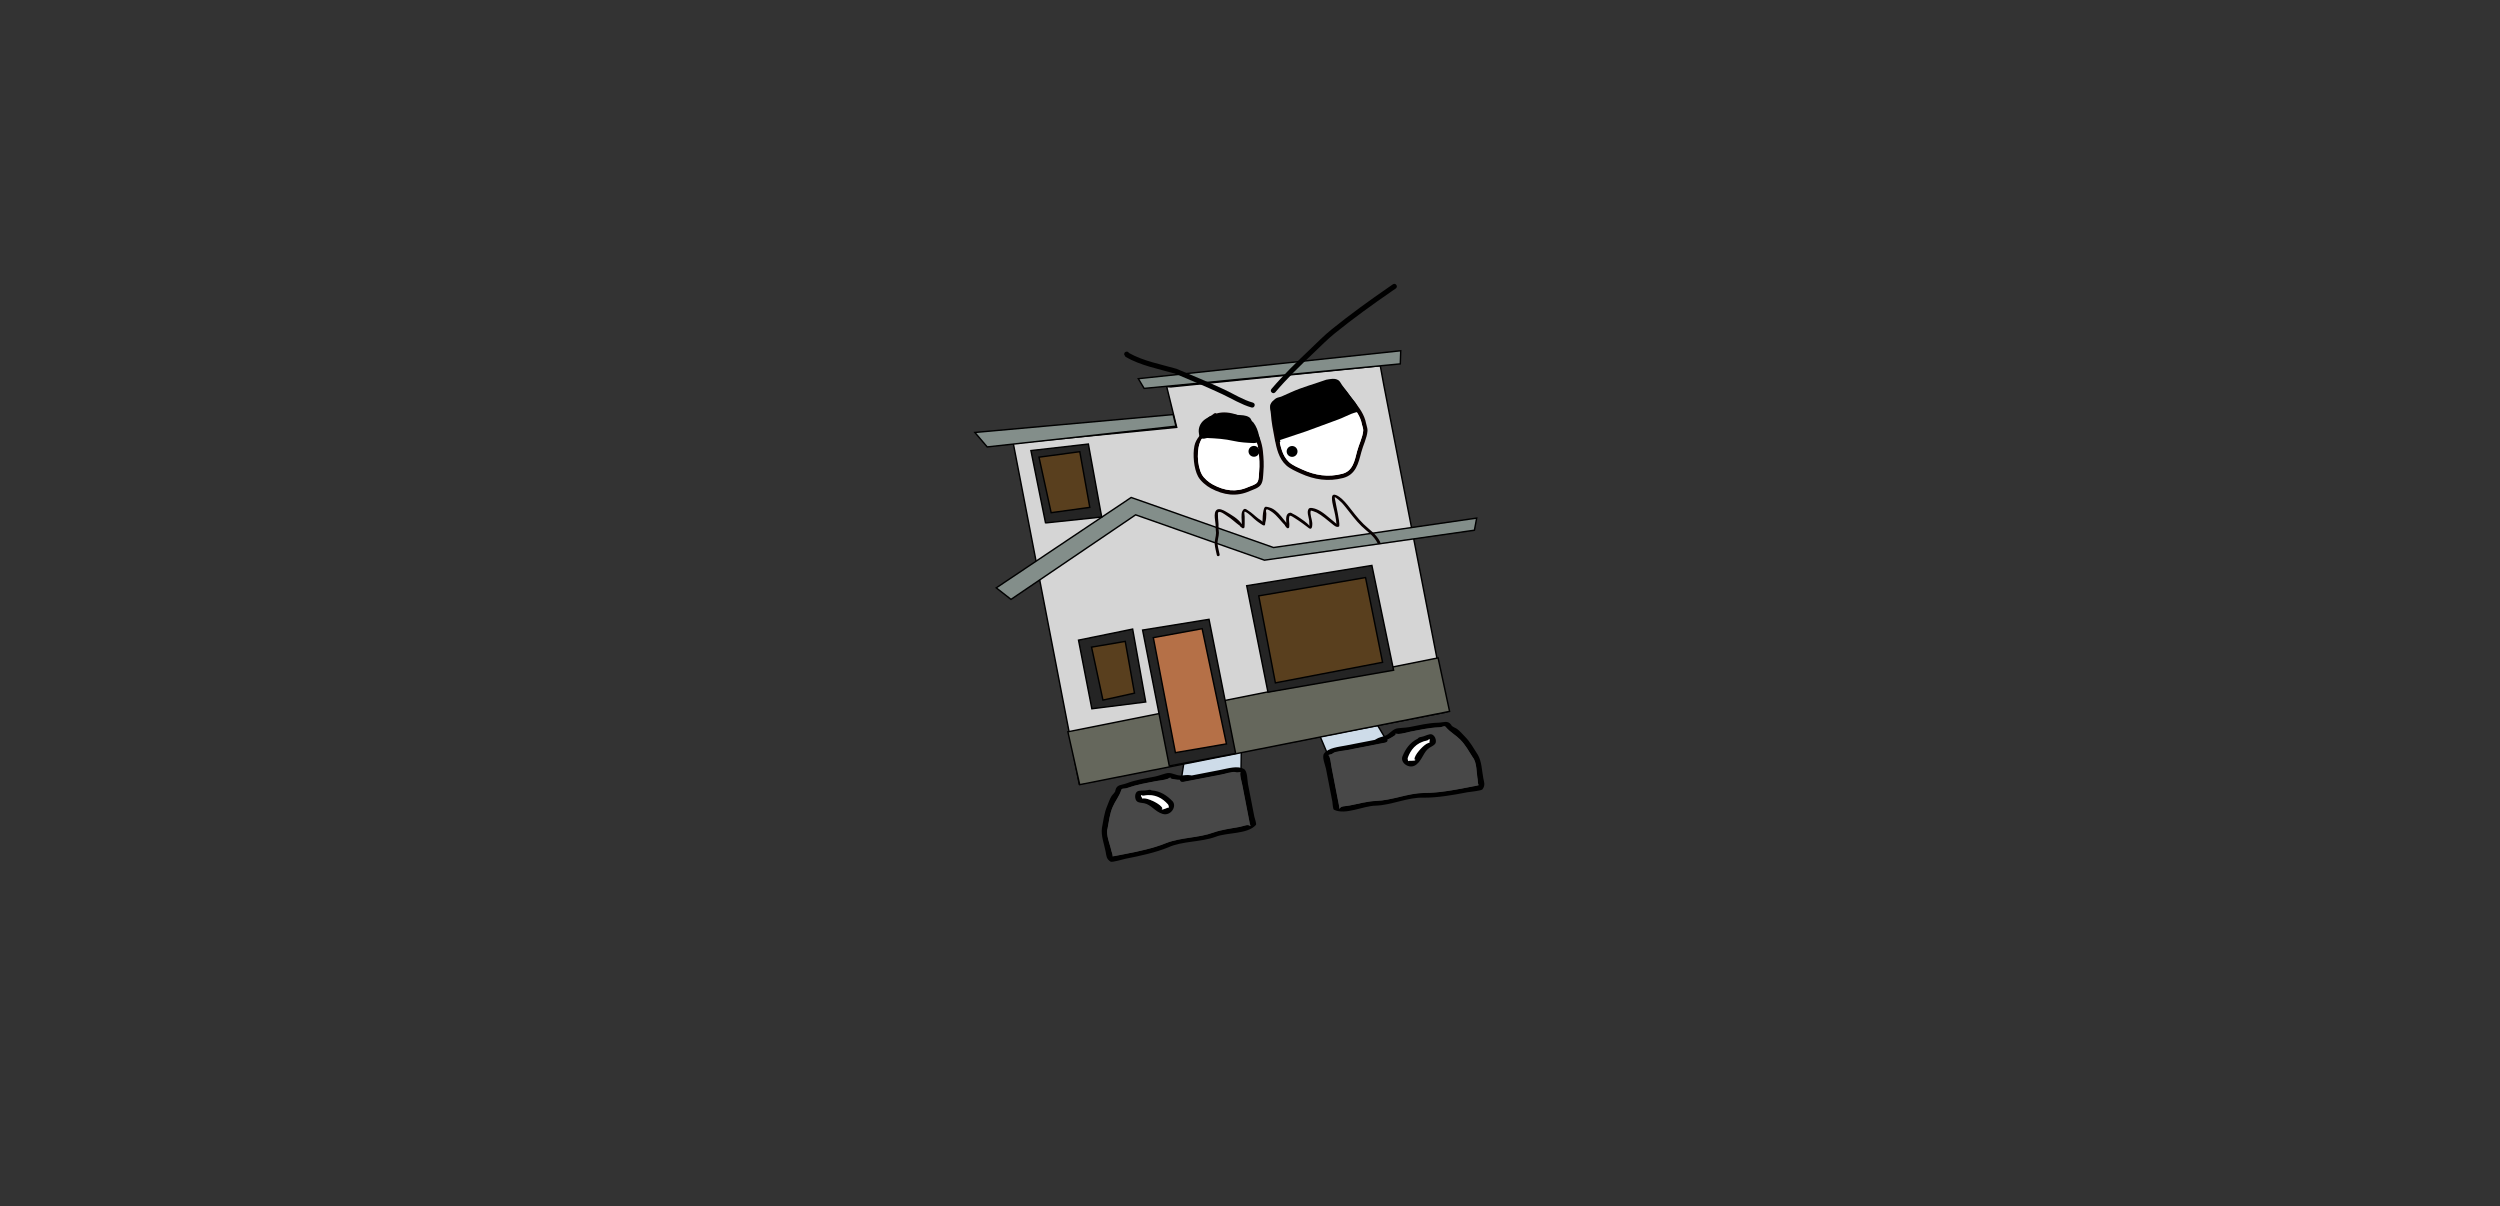 <svg version="1.1" xmlns="http://www.w3.org/2000/svg" xmlns:xlink="http://www.w3.org/1999/xlink" width="1733.093" height="836.336" viewBox="0,0,1733.093,836.336"><rect x="0" y="0" width="1733.093" height="836.336" fill="#333333" stroke="none"/><g transform="translate(546.547,238.168)"><g data-paper-data="{&quot;isPaintingLayer&quot;:true}" stroke-linejoin="miter" stroke-miterlimit="10" stroke-dasharray="" stroke-dashoffset="0" style="mix-blend-mode: normal"><path d="M-546.547,598.168v-836.336h1733.093v836.336z" fill="none" fill-rule="nonzero" stroke="#f00000" stroke-width="0" stroke-linecap="butt"/><g><path d="M272.175,303.488l5.973,-38.533l36.191,-7.371l-0.568,37.815z" data-paper-data="{&quot;index&quot;:null}" fill="#cedce9" fill-rule="nonzero" stroke="#000000" stroke-width="1" stroke-linecap="round"/><path d="M268.36,302.27c-1.351,-0.265 -4.485,-0.478 -3.338,-1.55c-0.663,0.401 -1.553,0.907 -2.043,1.092c-2.322,0.875 -5.513,1.072 -7.99,1.554c-6.797,1.322 -13.439,2.388 -19.818,4.695c-2.883,1.043 -3.98,-0.233 -4.502,1.951c-1.229,3.733 -4.188,7.426 -5.806,11.258c-2.192,5.193 -2.526,9.86 -3.522,14.834c-1.403,4.209 1.757,11.153 2.578,15.374c0.22,1.13 1.211,3.025 0.8,3.968c0.578,-0.069 1.136,-0.138 1.487,-0.206c2.331,-0.453 4.661,-0.906 6.992,-1.359c9.271,-1.803 20.01,-4.062 28.653,-7.637c10.305,-4.025 22.427,-3.483 32.857,-7.326c5.727,-2.024 12.257,-2.752 18.264,-3.914c3.047,-0.589 5.473,-2.036 7.149,-0.549c0.441,0.391 -0.21,-1.081 -0.315,-1.622c-0.263,-1.351 -0.525,-2.703 -0.788,-4.054c-1.471,-7.567 -2.943,-15.134 -4.414,-22.702c-0.348,-1.789 -2.17,-8.077 -1.11,-9.002c-0.226,0.033 -0.483,0.064 -0.625,0.083c-1.25,0.167 -1.93,0.357 -3.003,-0.014c-1.863,-0.644 -7.369,1.19 -9.64,1.631c-8.823,1.716 -17.646,3.431 -26.468,5.147c0,0 -1.998,0.388 -2.313,-1.233c-0.013,-0.067 -0.022,-0.131 -0.027,-0.193c-0.987,0.021 -1.996,-0.019 -3.054,-0.226zM299.592,295.534c5.326,-1.036 11.983,-3.129 16.26,-0.548c2.451,1.479 2.251,7.786 2.743,10.316c1.471,7.567 2.943,15.134 4.414,22.702c0.168,0.864 1.69,5.017 1.104,5.675c-5.919,6.652 -19.822,5.065 -28.006,8.267c-10.199,3.757 -22.96,2.858 -32.678,7.256c-8.908,3.685 -20.041,6.063 -29.603,7.922c-1.372,0.267 -9.433,2.709 -10.487,2.039c-3.023,-1.922 -2.86,-4.047 -3.416,-6.909c-1.007,-5.177 -3.337,-11.127 -2.572,-16.44c1.021,-5.098 1.459,-10.097 3.656,-15.301c0.886,-2.099 1.75,-4.845 3.036,-6.836c0.841,-1.302 2.684,-2.586 2.659,-4.062c0.979,-4.088 4.306,-3.458 7.838,-4.8c6.287,-2.388 13.079,-3.385 19.818,-4.695c2.485,-0.483 7.161,-2.356 8.97,-2.408c3.15,-0.091 5.33,1.678 8.41,1.73c2.26,0.038 4.495,-0.679 7.228,-0.143c0.208,0.041 0.415,0.081 0.623,0.122c6.668,-1.297 13.336,-2.593 20.004,-3.89z" data-paper-data="{&quot;index&quot;:null}" fill="#000000" fill-rule="nonzero" stroke="none" stroke-width="1" stroke-linecap="butt"/><path d="M271.427,302.413c0.005,0.062 0.015,0.127 0.028,0.193c0.315,1.622 2.323,1.234 2.323,1.234c8.823,-1.716 17.699,-3.408 26.522,-5.123c2.27,-0.441 7.783,-2.269 9.646,-1.625c1.073,0.371 1.755,0.184 3.005,0.017c0.141,-0.019 0.399,-0.05 0.625,-0.083c-1.06,0.925 0.771,7.227 1.119,9.016c1.471,7.567 2.947,15.18 4.419,22.747c0.263,1.351 0.523,2.71 0.786,4.061c0.105,0.54 0.755,2.015 0.314,1.624c-1.676,-1.487 -4.104,-0.037 -7.151,0.553c-6.006,1.161 -12.551,1.912 -18.278,3.936c-10.43,3.842 -22.655,3.337 -32.96,7.362c-8.643,3.576 -19.432,5.815 -28.702,7.617c-2.331,0.453 -4.666,0.902 -6.997,1.355c-0.351,0.068 -0.91,0.136 -1.488,0.205c0.412,-0.943 -0.585,-2.843 -0.804,-3.973c-0.821,-4.222 -3.995,-11.191 -2.592,-15.401c0.996,-4.974 1.328,-9.672 3.52,-14.866c1.617,-3.832 4.587,-7.552 5.816,-11.285c0.523,-2.184 1.624,-0.916 4.508,-1.959c6.38,-2.307 13.06,-3.404 19.857,-4.726c2.478,-0.482 5.696,-0.688 8.018,-1.563c0.49,-0.185 1.388,-0.692 2.051,-1.093c-1.147,1.073 1.999,1.284 3.35,1.549c1.059,0.207 2.08,0.248 3.067,0.226z" data-paper-data="{&quot;noHover&quot;:false,&quot;origItem&quot;:[&quot;Path&quot;,{&quot;applyMatrix&quot;:true,&quot;segments&quot;:[[[579.60736,595.76373],[0.95609,-0.20262],[0.00646,0.07548]],[[579.61718,596],[0,-0.08208],[0,2]],[[577.61718,598],[0,0],[-8.83333,0]],[[551.11718,598],[8.83333,0],[-2.27308,0]],[[541.51161,598.28885],[1.67648,-1.19621],[-0.96568,0.68904]],[[538.61718,599],[1.23739,-0.09027],[-0.13966,0.01019]],[[537.99901,599.04541],[0.22447,-0.0134],[1.19653,0.85421]],[[538.61718,610],[0,-2.20646],[0,9.33333]],[[538.61718,638],[0,-9.33333],[0,1.66667]],[[538.61718,643],[0,-1.66667],[0,0.66667]],[[538.61718,645],[-0.35177,0.56631],[1.33831,-2.15456]],[[545.61718,644],[-3.04994,0.00386],[6.01206,-0.00761]],[[563.97058,644.43107],[-5.90478,-1.08158],[10.78253,2.15651]],[[597.04254,645.54479],[-10.6965,-2.40266],[9.00888,2.25222]],[[626.11718,648],[-9.28168,0],[2.33333,0]],[[633.11718,648],[-2.33333,0],[0.35109,0]],[[634.59021,647.90091],[-0.5707,0.05184],[-0.57412,-1.02596]],[[634.61718,643],[0,1.39387],[0,-5.20707]],[[634.21982,624.13246],[2.14282,4.67827],[-1.8936,-5.6808]],[[628.03948,607.31672],[3.08887,5.66543],[-2.2791,-4.1802]],[[620.32688,595.27881],[1.8857,4.15235],[-0.91417,-2.47477]],[[615.61718,594],[2.9771,0.57275],[-6.58756,-1.26734]],[[595.61718,593],[6.8054,0],[-2.48058,0]],[[587.61718,593],[2.40395,0.50364],[-0.50743,-0.10631]],[[585.44122,592.1748],[0.71481,0.32365],[1.30749,1.01011]],[[582.51161,594.78885],[1.25365,-0.62682],[-0.98239,0.4912]]],&quot;closed&quot;:true}],&quot;index&quot;:null}" fill="#484848" fill-rule="nonzero" stroke="none" stroke-width="1" stroke-linecap="butt"/><path d="M244.579,313.803c0.107,0.548 0.924,1.078 0.665,1.579c0.892,-0.097 1.806,-0.109 2.653,0.057c3.263,0.64 10.286,3.917 11.442,6.761c0.094,0.231 -0.754,0.438 -0.567,0.623c0.62,0.616 4.308,-1.381 4.799,-1.268c0.111,0.026 0.175,0.087 0.212,0.17c-0.073,-0.265 -0.143,-0.521 -0.175,-0.684c-0.112,-0.574 -0.204,-1.199 -0.62,-1.651c-3.57,-4.005 -8.802,-7.455 -16.411,-5.976c0,0 -0.898,0.175 -1.585,-0.199c-0.215,-0.053 -0.389,-0.13 -0.517,-0.235c0.034,0.314 0.067,0.635 0.104,0.823zM263.923,322.663c0.201,0.305 0.054,-0.238 -0.104,-0.805c0.039,0.252 -0.033,0.597 0.104,0.805zM266.279,317.246c3.268,3.55 -1.226,10.538 -6.877,8.821c-5.331,-1.62 -7.968,-6.447 -12.728,-7.379c-1.608,-0.315 -3.458,-0.298 -4.767,-1.088c-2.074,-1.252 -2.351,-6.849 1.023,-7.505c2.429,-0.472 3.75,-0.065 6.012,-0.505l0.999,-0.194c0,0 1.147,-0.223 1.84,0.374c6.222,0.417 10.794,3.663 14.498,7.476z" data-paper-data="{&quot;index&quot;:null}" fill="#000000" fill-rule="nonzero" stroke="none" stroke-width="1" stroke-linecap="butt"/><path d="M244.39,312.941c0.127,0.106 0.302,0.183 0.517,0.235c0.687,0.374 1.588,0.195 1.588,0.195c7.609,-1.479 13.018,2.035 16.588,6.04c0.416,0.452 0.502,1.09 0.614,1.664c0.032,0.163 0.099,0.424 0.172,0.688c-0.037,-0.083 -0.101,-0.144 -0.212,-0.17c-0.491,-0.114 -4.209,1.912 -4.829,1.295c-0.186,-0.185 0.539,-0.516 0.445,-0.747c-1.155,-2.845 -8.203,-6.093 -11.467,-6.733c-0.846,-0.166 -1.764,-0.147 -2.657,-0.049c0.259,-0.501 -0.553,-1.043 -0.659,-1.591c-0.037,-0.188 -0.066,-0.514 -0.1,-0.828z" data-paper-data="{&quot;noHover&quot;:false,&quot;origItem&quot;:[&quot;Path&quot;,{&quot;applyMatrix&quot;:true,&quot;segments&quot;:[[[607.563,601.99816],[0.02649,0.38155],[-0.10299,0.15484]],[[607.10872,602.39727],[0.1976,-0.11227],[-0.59254,0.60273]],[[605.61718,603],[0,0],[-7.618,0]],[[590.90604,613.89443],[2.69308,-5.58508],[-0.31682,0.63364]],[[590.61718,616],[0,-0.70843],[0,0.20156]],[[590.57685,616.85325],[0.02106,-0.33136],[0.02013,-0.10671]],[[590.74964,616.60263],[-0.10238,0.05628],[0.45234,-0.24865]],[[595.61718,617],[-0.48256,0.87548],[0.14503,-0.26312]],[[594.95308,616.3906],[-0.04725,0.29671],[0.58086,-3.64773]],[[604.72276,605.71115],[-3.02833,1.51416],[0.78545,-0.39273]],[[607.27135,605.03032],[-0.87898,0.0905],[-0.34365,-0.53523]],[[607.61718,603],[0,0.6759],[0,-0.23192]]],&quot;closed&quot;:true}],&quot;index&quot;:null}" fill="#ffffff" fill-rule="nonzero" stroke="none" stroke-width="1" stroke-linecap="butt"/><path d="M373.437,283.798l-14.697,-34.847l36.316,-6.728l19.977,33.487z" fill="#cedce9" fill-rule="nonzero" stroke="#000000" stroke-width="1" stroke-linecap="round"/><path d="M418.115,273.152c-0.904,0.589 -1.824,1.004 -2.747,1.354c0.018,0.06 0.034,0.123 0.047,0.19c0.315,1.622 -1.682,2.01 -1.682,2.01c-8.823,1.716 -17.646,3.431 -26.468,5.147c-2.27,0.441 -8.063,0.804 -9.549,2.1c-0.856,0.746 -1.557,0.825 -2.779,1.139c-0.138,0.035 -0.388,0.102 -0.61,0.157c1.33,0.46 1.997,6.973 2.344,8.762c1.471,7.567 2.943,15.134 4.414,22.702c0.263,1.351 0.525,2.703 0.788,4.054c0.105,0.54 0.053,2.149 0.315,1.622c0.997,-2.007 3.788,-1.575 6.834,-2.17c6.004,-1.174 12.331,-2.945 18.399,-3.215c11.11,-0.346 22.146,-5.391 33.208,-5.52c9.353,0.076 20.156,-1.853 29.427,-3.656c2.331,-0.453 4.661,-0.906 6.992,-1.359c0.351,-0.068 0.894,-0.214 1.456,-0.366c-0.735,-0.72 -0.526,-2.849 -0.746,-3.979c-0.821,-4.222 -0.494,-11.843 -3.371,-15.22c-2.787,-4.238 -4.846,-8.44 -8.824,-12.433c-2.935,-2.947 -7.063,-5.262 -9.601,-8.262c-1.303,-1.829 -1.842,-0.236 -4.906,-0.122c-6.78,0.252 -13.337,1.752 -20.134,3.073c-2.478,0.482 -5.51,1.495 -7.99,1.554c-0.524,0.012 -1.538,-0.123 -2.303,-0.246c1.465,0.565 -1.361,1.937 -2.514,2.688zM386.633,278.609c6.668,-1.297 13.336,-2.593 20.004,-3.89c0.177,-0.115 0.354,-0.231 0.531,-0.346c2.334,-1.521 4.674,-1.693 6.755,-2.576c2.836,-1.203 4.195,-3.659 7.149,-4.756c1.697,-0.63 6.734,-0.646 9.219,-1.129c6.739,-1.31 13.41,-2.932 20.134,-3.073c3.777,-0.079 6.626,-1.91 9.065,1.513c0.529,1.378 2.719,1.877 3.987,2.769c1.938,1.364 3.768,3.586 5.376,5.2c3.987,4.002 6.267,8.472 9.123,12.816c2.7,4.639 2.769,11.029 3.776,16.206c0.556,2.862 1.504,4.771 -0.579,7.685c-0.726,1.016 -9.116,1.773 -10.487,2.039c-9.562,1.859 -20.775,3.826 -30.415,3.748c-10.658,-0.436 -22.153,5.18 -33.016,5.518c-8.788,0.098 -21.083,6.779 -29.063,2.83c-0.79,-0.391 -0.936,-4.811 -1.104,-5.675c-1.471,-7.567 -2.943,-15.134 -4.414,-22.702c-0.492,-2.53 -3.04,-8.303 -1.322,-10.593c2.998,-3.995 9.954,-4.549 15.28,-5.584z" data-paper-data="{&quot;index&quot;:null}" fill="#000000" fill-rule="nonzero" stroke="none" stroke-width="1" stroke-linecap="butt"/><path d="M415.325,274.434c0.923,-0.35 1.855,-0.77 2.758,-1.359c1.153,-0.752 3.991,-2.127 2.526,-2.692c0.765,0.124 1.788,0.257 2.311,0.245c2.48,-0.059 5.541,-1.073 8.019,-1.555c6.797,-1.322 13.402,-2.807 20.181,-3.059c3.064,-0.114 3.61,-1.702 4.913,0.127c2.538,3 6.685,5.337 9.621,8.283c3.978,3.993 6.047,8.225 8.834,12.463c2.878,3.377 2.546,11.028 3.367,15.25c0.22,1.13 0.008,3.265 0.743,3.985c-0.562,0.153 -1.105,0.299 -1.456,0.368c-2.331,0.453 -4.664,0.912 -6.995,1.365c-9.271,1.803 -20.112,3.769 -29.465,3.693c-11.063,0.129 -22.207,5.179 -33.317,5.525c-6.068,0.27 -12.418,2.026 -18.421,3.2c-3.046,0.595 -5.84,0.16 -6.837,2.167c-0.262,0.527 -0.212,-1.083 -0.317,-1.624c-0.263,-1.351 -0.53,-2.708 -0.793,-4.06c-1.471,-7.567 -2.956,-15.179 -4.427,-22.746c-0.348,-1.789 -1.012,-8.318 -2.341,-8.778c0.222,-0.054 0.472,-0.122 0.61,-0.157c1.222,-0.314 1.924,-0.396 2.78,-1.142c1.486,-1.295 7.282,-1.667 9.552,-2.108c8.823,-1.716 17.686,-3.472 26.509,-5.188c0,0 2.007,-0.393 1.692,-2.015c-0.013,-0.067 -0.028,-0.13 -0.047,-0.19z" data-paper-data="{&quot;noHover&quot;:false,&quot;origItem&quot;:[&quot;Path&quot;,{&quot;applyMatrix&quot;:true,&quot;segments&quot;:[[[579.60736,595.76373],[0.95609,-0.20262],[0.00646,0.07548]],[[579.61718,596],[0,-0.08208],[0,2]],[[577.61718,598],[0,0],[-8.83333,0]],[[551.11718,598],[8.83333,0],[-2.27308,0]],[[541.51161,598.28885],[1.67648,-1.19621],[-0.96568,0.68904]],[[538.61718,599],[1.23739,-0.09027],[-0.13966,0.01019]],[[537.99901,599.04541],[0.22447,-0.0134],[1.19653,0.85421]],[[538.61718,610],[0,-2.20646],[0,9.33333]],[[538.61718,638],[0,-9.33333],[0,1.66667]],[[538.61718,643],[0,-1.66667],[0,0.66667]],[[538.61718,645],[-0.35177,0.56631],[1.33831,-2.15456]],[[545.61718,644],[-3.04994,0.00386],[6.01206,-0.00761]],[[563.97058,644.43107],[-5.90478,-1.08158],[10.78253,2.15651]],[[597.04254,645.54479],[-10.6965,-2.40266],[9.00888,2.25222]],[[626.11718,648],[-9.28168,0],[2.33333,0]],[[633.11718,648],[-2.33333,0],[0.35109,0]],[[634.59021,647.90091],[-0.5707,0.05184],[-0.57412,-1.02596]],[[634.61718,643],[0,1.39387],[0,-5.20707]],[[634.21982,624.13246],[2.14282,4.67827],[-1.8936,-5.6808]],[[628.03948,607.31672],[3.08887,5.66543],[-2.2791,-4.1802]],[[620.32688,595.27881],[1.8857,4.15235],[-0.91417,-2.47477]],[[615.61718,594],[2.9771,0.57275],[-6.58756,-1.26734]],[[595.61718,593],[6.8054,0],[-2.48058,0]],[[587.61718,593],[2.40395,0.50364],[-0.50743,-0.10631]],[[585.44122,592.1748],[0.71481,0.32365],[1.30749,1.01011]],[[582.51161,594.78885],[1.25365,-0.62682],[-0.98239,0.4912]]],&quot;closed&quot;:true}],&quot;index&quot;:null}" fill="#484848" fill-rule="nonzero" stroke="none" stroke-width="1" stroke-linecap="butt"/><path d="M444.485,274.933c-0.037,-0.188 -0.125,-0.498 -0.212,-0.802c-0.078,0.146 -0.211,0.282 -0.391,0.412c-0.497,0.604 -1.395,0.778 -1.395,0.778c-7.609,1.479 -11.167,6.639 -12.976,11.69c-0.217,0.575 -0.068,1.189 0.043,1.763c0.032,0.163 0.063,0.427 0.094,0.7c0.003,-0.09 0.04,-0.171 0.133,-0.237c0.413,-0.289 4.58,0.18 4.924,-0.623c0.103,-0.241 -0.76,-0.115 -0.759,-0.365c0.005,-3.07 5.288,-8.74 8.074,-10.556c0.723,-0.471 1.575,-0.803 2.438,-1.047c-0.428,-0.367 0.132,-1.165 0.025,-1.713zM429.664,289.611c0.067,0.585 0.134,1.144 0.206,0.786c0.049,-0.245 -0.147,-0.537 -0.206,-0.786zM425.655,286.256c2.006,-4.924 5.028,-9.646 10.64,-12.364c0.419,-0.813 1.565,-1.036 1.565,-1.036l0.999,-0.194c2.262,-0.44 3.334,-1.312 5.763,-1.784c3.374,-0.656 5.215,4.637 3.76,6.575c-0.918,1.223 -2.639,1.9 -4.012,2.795c-4.063,2.648 -4.699,8.111 -9.035,11.611c-4.595,3.709 -11.381,-1.086 -9.681,-5.602z" data-paper-data="{&quot;index&quot;:null}" fill="#000000" fill-rule="nonzero" stroke="none" stroke-width="1" stroke-linecap="butt"/><path d="M444.336,274.063c0.087,0.304 0.181,0.617 0.218,0.805c0.107,0.548 -0.443,1.354 -0.015,1.722c-0.864,0.244 -1.722,0.57 -2.445,1.041c-2.786,1.816 -8.103,7.469 -8.109,10.539c-0,0.25 0.796,0.284 0.692,0.526c-0.344,0.804 -4.55,0.319 -4.963,0.608c-0.093,0.066 -0.129,0.147 -0.133,0.237c-0.031,-0.273 -0.067,-0.539 -0.099,-0.703c-0.112,-0.574 -0.271,-1.198 -0.054,-1.773c1.809,-5.051 5.507,-10.337 13.116,-11.816c0,0 0.903,-0.172 1.399,-0.776c0.18,-0.129 0.312,-0.266 0.391,-0.412z" data-paper-data="{&quot;noHover&quot;:false,&quot;origItem&quot;:[&quot;Path&quot;,{&quot;applyMatrix&quot;:true,&quot;segments&quot;:[[[607.563,601.99816],[0.02649,0.38155],[-0.10299,0.15484]],[[607.10872,602.39727],[0.1976,-0.11227],[-0.59254,0.60273]],[[605.61718,603],[0,0],[-7.618,0]],[[590.90604,613.89443],[2.69308,-5.58508],[-0.31682,0.63364]],[[590.61718,616],[0,-0.70843],[0,0.20156]],[[590.57685,616.85325],[0.02106,-0.33136],[0.02013,-0.10671]],[[590.74964,616.60263],[-0.10238,0.05628],[0.45234,-0.24865]],[[595.61718,617],[-0.48256,0.87548],[0.14503,-0.26312]],[[594.95308,616.3906],[-0.04725,0.29671],[0.58086,-3.64773]],[[604.72276,605.71115],[-3.02833,1.51416],[0.78545,-0.39273]],[[607.27135,605.03032],[-0.87898,0.0905],[-0.34365,-0.53523]],[[607.61718,603],[0,0.6759],[0,-0.23192]]],&quot;closed&quot;:true}],&quot;index&quot;:null}" fill="#ffffff" fill-rule="nonzero" stroke="none" stroke-width="1" stroke-linecap="butt"/><path d="M269.362,267.018c8.652,-1.714 17.315,-3.367 25.989,-4.961c-4.292,1.049 -8.633,1.985 -13.023,2.809c-4.36,0.848 -8.682,1.564 -12.966,2.152z" fill="#884f38" fill-rule="evenodd" stroke="none" stroke-width="1" stroke-linecap="butt"/><path d="M201.595,305.427l-45.702,-236.252l113.297,-11.101l-6.95,-28.231l2.865,0.197l145.201,-14.667l2.503,13.601l39.697,204.159l-0.028,5.187l3.89,17.097l-241.473,46.952z" fill="#d5d5d5" fill-rule="nonzero" stroke="#000000" stroke-width="1" stroke-linecap="round"/><path d="M193.736,269.129l256.658,-51.224l7.963,37.078l-256.411,50.799z" fill="#65675c" fill-rule="nonzero" stroke="#000000" stroke-width="1" stroke-linecap="round"/><path d="M264.053,292.811l-18.504,-94.193l46.035,-7.444l18.456,92.978z" fill="#242424" fill-rule="nonzero" stroke="#000000" stroke-width="1" stroke-linecap="round"/><path d="M268.292,283.602l-15.316,-79.739l33.84,-6.203l16.848,79.865z" fill="#b57047" fill-rule="nonzero" stroke="#000000" stroke-width="1" stroke-linecap="round"/><path d="M210.371,253.176l-9.249,-47.568l37.512,-7.671l9.07,50.524z" fill="#242424" fill-rule="nonzero" stroke="#000000" stroke-width="1" stroke-linecap="round"/><path d="M218.057,247.16l-7.893,-36.715l23.345,-3.974l6.41,35.873z" fill="#593f1e" fill-rule="nonzero" stroke="#000000" stroke-width="1" stroke-linecap="round"/><path d="M317.718,167.863l86.77,-14.045l15.064,72.628l-87.103,15.241z" fill="#242424" fill-rule="nonzero" stroke="#000000" stroke-width="1" stroke-linecap="round"/><path d="M326.06,174.908l74.03,-12.699l11.801,58.754l-74.293,14.257z" fill="#593f1e" fill-rule="nonzero" stroke="#000000" stroke-width="1" stroke-linecap="round"/><path d="M240.708,118.726l-86.392,58.628l-10.223,-7.999l93.523,-62.652l98.697,34.698l140.834,-20.412l-1.568,8.407l-145.569,20.768z" fill="#838e8a" fill-rule="nonzero" stroke="#000000" stroke-width="1" stroke-linecap="round"/><path d="M168.127,74.192l39.817,-4.539l8.563,46.948l0.706,3.631l-38.218,4.04l-0.762,-0.04z" fill="#242424" fill-rule="nonzero" stroke="#000000" stroke-width="1" stroke-linecap="round"/><path d="M173.725,78.757l28.278,-3.803l6.939,38.596l-26.79,3.702z" fill="#593f1e" fill-rule="nonzero" stroke="#000000" stroke-width="1" stroke-linecap="round"/><path d="M268.66,57.283l-130.844,14.372l-8.543,-10.021l137.445,-12.405z" fill="#838e8a" fill-rule="nonzero" stroke="#000000" stroke-width="1" stroke-linecap="round"/><path d="M242.565,24.342l181.926,-19.358l-0.303,9.103l-177.579,17.005z" fill="#838e8a" fill-rule="nonzero" stroke="#000000" stroke-width="1" stroke-linecap="round"/><path d="M296.796,48.478c8.871,-2.684 20.777,2.225 25.953,9.347c3.351,4.61 5.579,11.027 6.184,16.638c0.528,5.057 0.796,9.577 0.357,14.649c-0.241,2.789 -0.127,6.33 -1.789,8.761c-1.61,2.355 -5.095,3.229 -7.544,4.327c-9.338,4.189 -18.161,2.905 -27.063,-1.828c-3.182,-1.726 -7.147,-4.97 -8.921,-8.286c-2.943,-5.497 -3.749,-15.127 -2.502,-21.173c1.108,-5.372 4.934,-7.86 7.438,-12.27c1.363,-2.401 0.374,-5.467 2.312,-7.528c0.562,-0.597 1.406,-0.843 2.109,-1.265l1.692,-1.306c0,0 0.925,-0.712 1.773,-0.067zM292.795,55.314c-0.335,1.447 -0.335,3.128 -1.257,4.799c-1.323,2.398 -3.764,3.951 -5.141,6.255c-3.65,6.107 -3.098,17.99 0.2,24.242c1.473,2.792 5.012,5.692 7.715,7.106c8.067,4.323 15.946,5.553 24.411,1.738c1.722,-0.776 5.182,-1.591 6.306,-3.3c1.269,-1.93 1.073,-5.129 1.261,-7.301c0.422,-4.888 0.157,-9.199 -0.352,-14.077c-0.51,-5.068 -2.583,-10.965 -5.59,-15.134c-4.749,-6.584 -16.078,-10.921 -23.878,-7.867c-1.268,0.497 -1.802,2.043 -2.73,3.039c0,0 -0.389,0.418 -0.945,0.499z" data-paper-data="{&quot;index&quot;:null}" fill="#080000" fill-rule="nonzero" stroke="none" stroke-width="0.5" stroke-linecap="butt"/><path d="M293.717,54.77c0.928,-0.997 1.469,-2.546 2.737,-3.042c7.8,-3.054 19.179,1.293 23.928,7.877c3.007,4.169 5.096,10.098 5.606,15.166c0.509,4.878 0.767,9.218 0.345,14.106c-0.188,2.172 0.001,5.381 -1.268,7.311c-1.124,1.71 -4.595,2.532 -6.316,3.308c-8.464,3.814 -16.392,2.587 -24.459,-1.736c-2.704,-1.415 -6.26,-4.329 -7.733,-7.121c-3.298,-6.252 -3.854,-18.19 -0.205,-24.297c1.377,-2.305 3.83,-3.872 5.153,-6.27c0.922,-1.671 0.929,-3.357 1.264,-4.803c0.556,-0.082 0.947,-0.5 0.947,-0.5z" data-paper-data="{&quot;noHover&quot;:false,&quot;origItem&quot;:[&quot;Path&quot;,{&quot;applyMatrix&quot;:true,&quot;segments&quot;:[[[242.36308,94.44509],[0.55935,0.02605],[-0.60288,1.35103]],[[240.22113,98.89885],[1.21949,-1.45844],[-1.75016,2.09309]],[[234.00416,104.03862],[1.78511,-1.99193],[-4.73058,5.27863]],[[229.59018,127.78406],[-2.0367,-6.74107],[0.90961,3.01063]],[[235.78421,136.201],[-2.37514,-1.89768],[7.06666,5.76203]],[[259.32625,142.54284],[-9.00308,2.12064],[1.83146,-0.43139]],[[266.12128,140.51457],[-1.42462,1.45816],[1.60848,-1.64635]],[[268.74272,133.61401],[-0.59653,2.0889],[1.34214,-4.69981]],[[271.07546,119.78016],[-0.42946,4.86722],[0.46491,-5.05363]],[[268.48641,103.9171],[2.14806,4.64868],[-3.3927,-7.34221]],[[246.63053,91.68342],[8.20857,-1.50389],[-1.33466,0.24452]],[[243.38226,94.13672],[1.09735,-0.79807],[0,0]]],&quot;closed&quot;:true}],&quot;index&quot;:null}" fill="#ffffff" fill-rule="nonzero" stroke="none" stroke-width="0.5" stroke-linecap="butt"/><path d="M349.413,35.114c6.019,-3.411 12.546,-5.203 19.444,-6.541c3.947,-0.766 9.033,-2.031 12.838,-0.127c4.4,2.202 7.079,7.224 9.991,10.932c4.064,5.174 7.581,9.61 8.857,16.226c0.319,1.655 1.053,3.293 0.914,4.972c-0.416,5.025 -3.058,9.914 -4.311,14.756c-2.04,7.884 -3.823,15.489 -12.556,17.858c-10.322,2.674 -20.004,1.214 -29.571,-3.158c-3.156,-1.442 -7.354,-3.27 -9.929,-5.631c-5.223,-4.791 -6.71,-11.857 -7.995,-18.464c-1.124,-5.781 -2.246,-11.49 -2.645,-17.376c-0.183,-2.689 -1.316,-5.739 0.71,-8.017c1.66,-1.867 4.016,-1.588 6.179,-2.184c1.942,-0.536 3.877,-1.322 5.743,-2.08l1.395,-0.907c0,0 0.422,-0.272 0.936,-0.258zM346.257,39.849c-1.362,0.535 -2.746,1.035 -4.137,1.417c-1.401,0.385 -3.614,0.179 -4.732,1.301c-1.079,1.082 -0.028,4.414 0.065,5.789c0.39,5.76 1.497,11.347 2.597,17.005c1.152,5.925 2.359,12.463 7.039,16.788c2.341,2.163 6.291,3.826 9.179,5.143c8.934,4.074 17.913,5.504 27.563,2.983c7.502,-1.848 8.687,-9.093 10.399,-15.699c1.199,-4.623 3.737,-9.313 4.216,-14.09c0.146,-1.46 -0.589,-2.876 -0.862,-4.318c-1.16,-6.121 -4.51,-10.147 -8.267,-14.931c-2.649,-3.373 -5.069,-8.014 -9.001,-10.114c-2.969,-1.586 -7.81,-0.194 -10.886,0.406c-7.779,1.516 -15.082,3.567 -21.648,8.167c0,0 -0.775,0.542 -1.525,0.153z" data-paper-data="{&quot;index&quot;:null}" fill="#080000" fill-rule="nonzero" stroke="none" stroke-width="0.5" stroke-linecap="butt"/><path d="M347.748,39.66c6.566,-4.6 13.904,-6.665 21.683,-8.181c3.076,-0.6 7.933,-1.988 10.902,-0.403c3.933,2.1 6.37,6.752 9.019,10.125c3.757,4.784 7.121,8.836 8.281,14.957c0.273,1.442 1.01,2.865 0.863,4.325c-0.479,4.777 -3.022,9.492 -4.221,14.115c-1.713,6.605 -2.919,13.873 -10.421,15.721c-9.65,2.521 -18.675,1.091 -27.609,-2.983c-2.888,-1.317 -6.852,-2.991 -9.193,-5.154c-4.681,-4.325 -5.9,-10.891 -7.052,-16.816c-1.1,-5.658 -2.203,-11.27 -2.593,-17.03c-0.093,-1.376 -1.141,-4.713 -0.062,-5.796c1.119,-1.122 3.335,-0.919 4.735,-1.305c1.391,-0.383 2.779,-0.886 4.141,-1.422c0.751,0.389 1.527,-0.154 1.527,-0.154z" data-paper-data="{&quot;noHover&quot;:false,&quot;origItem&quot;:[&quot;Path&quot;,{&quot;applyMatrix&quot;:true,&quot;segments&quot;:[[[297.58827,89.48717],[0.66043,0.52295],[-1.43347,0.2647]],[[293.273,90.08651],[1.43289,-0.10983],[-1.44305,0.11061]],[[288.39778,90.45861],[1.30718,-0.88414],[-1.26148,0.85323]],[[287.36052,96.13283],[0.17056,-1.36327],[-0.71408,5.70749]],[[286.66667,113.25695],[0,-5.74266],[0,6.01312]],[[290.35873,131.01313],[-3.75518,-5.11979],[1.8782,2.56072]],[[298.35761,137.78829],[-2.5737,-1.83699],[7.96215,5.68303]],[[324.74561,145.947],[-9.91619,0.63019],[7.68777,-0.38104]],[[337.9009,132.57163],[-2.93108,6.1342],[2.05132,-4.29303]],[[344.70331,119.59411],[-1.37698,4.58048],[0.42097,-1.40035]],[[344.68132,115.2074],[-0.0069,1.46224],[0.02929,-6.20628]],[[339.43573,99.03331],[2.76479,5.39271],[-1.9493,-3.80268]],[[332.55614,87.4303],[3.44661,2.8014],[-2.60252,-2.11533]],[[321.83333,85.75695],[3.12183,-0.00146],[-7.89622,0.00369]],[[299.10921,89.62767],[7.2962,-3.24989],[0,0]]],&quot;closed&quot;:true}],&quot;index&quot;:null}" fill="#ffffff" fill-rule="nonzero" stroke="none" stroke-width="0.5" stroke-linecap="butt"/><path d="M345.486,75.506c-0.397,-2.041 0.936,-4.016 2.976,-4.413c2.041,-0.397 4.016,0.936 4.413,2.976c0.397,2.041 -0.936,4.016 -2.976,4.413c-2.041,0.397 -4.016,-0.936 -4.413,-2.976z" data-paper-data="{&quot;index&quot;:null}" fill="#000000" fill-rule="nonzero" stroke="none" stroke-width="0.5" stroke-linecap="butt"/><path d="M319.04,75.427c-0.397,-2.041 0.936,-4.016 2.976,-4.413c2.041,-0.397 4.016,0.936 4.413,2.976c0.397,2.041 -0.936,4.016 -2.976,4.413c-2.041,0.397 -4.016,-0.936 -4.413,-2.976z" data-paper-data="{&quot;index&quot;:null}" fill="#000000" fill-rule="nonzero" stroke="none" stroke-width="0.5" stroke-linecap="butt"/><path d="M234.195,5.647c1.084,-0.211 1.619,0.393 1.867,0.87c9.978,5.631 22.08,7.841 33.045,10.994c11.173,4.699 22.371,9.311 33.338,14.473c6.266,2.949 12.833,7.107 19.508,8.938c0,0 1.692,0.471 1.221,2.163c-0.471,1.692 -2.163,1.221 -2.163,1.221c-6.881,-1.941 -13.589,-6.097 -20.061,-9.144c-10.862,-5.112 -21.958,-9.655 -33.011,-14.338c-11.418,-3.261 -23.929,-5.603 -34.228,-11.607l-0.904,-1.511c0,0 -0.335,-1.724 1.389,-2.06z" data-paper-data="{&quot;index&quot;:null}" fill="#000000" fill-rule="nonzero" stroke="none" stroke-width="0.5" stroke-linecap="butt"/><path d="M421.465,-40.6c0.998,1.446 -0.448,2.443 -0.448,2.443l-2.727,1.882c-13.526,9.336 -26.637,18.801 -39.429,29.123c-5.236,4.221 -9.962,9.08 -14.838,13.711c-9.202,8.741 -18.265,17.501 -26.452,27.165c0,0 -1.137,1.339 -2.476,0.202c-1.339,-1.137 -0.202,-2.476 -0.202,-2.476c8.294,-9.741 17.414,-18.608 26.71,-27.438c4.945,-4.697 9.744,-9.612 15.051,-13.898c12.859,-10.376 26.042,-19.895 39.639,-29.28l2.727,-1.882c0,0 1.446,-0.998 2.443,0.448z" data-paper-data="{&quot;index&quot;:null}" fill="#000000" fill-rule="nonzero" stroke="none" stroke-width="0.5" stroke-linecap="butt"/><path d="M290.269,65.476c-1.329,0.355 -2.677,0.726 -3.982,0.247c-1.551,-0.571 -1.403,-1.864 -1.677,-3.278c-0.701,-3.606 0.771,-7.187 3.661,-9.518c6.674,-5.11 15.198,-5.045 23.045,-3.459c2.793,0.219 5.684,0.06 8.119,1.639c0.889,0.577 1.283,1.427 1.68,2.296c0.266,0.583 0.917,0.903 1.306,1.413c1.946,2.551 3.165,5.781 3.769,8.887c0.168,0.864 0.877,2.732 0.624,3.592c-0.347,1.179 -3.262,1.742 -4.324,1.696c-4.633,-0.2 -9.217,-0.429 -13.784,-1.466c-6.173,-1.402 -12.212,-1.792 -18.437,-2.048z" fill="#000000" fill-rule="nonzero" stroke="none" stroke-width="0.5" stroke-linecap="butt"/><path d="M339.656,68.275c-0.041,-0.212 0.006,-0.364 0.084,-0.472c-0.037,-0.178 -0.076,-0.354 -0.116,-0.529c-0.506,0.164 -1.013,0.328 -1.519,0.491c0,0 -0.589,0.189 -0.778,-0.399c-0.189,-0.589 0.399,-0.778 0.399,-0.778c0.533,-0.171 1.065,-0.343 1.597,-0.516c-0.59,-2.177 -1.371,-4.172 -2.207,-6.323c-1.351,-3.479 -1.551,-7.892 -2.265,-11.563c-0.287,-1.476 -0.985,-3.487 -0.727,-4.985c0.293,-1.706 2.414,-4.365 3.855,-5.21c1.184,-0.693 2.724,-0.788 3.949,-1.326c2.23,-0.978 4.494,-2.015 6.735,-3.017c7.764,-3.472 16.141,-5.712 24.16,-8.572c2.857,-0.454 5.805,-1.322 8.463,0.342c1.071,0.671 1.751,2.359 2.51,3.345c2.467,3.206 4.671,6.532 7.255,9.654c1.489,1.8 3.175,3.719 3.639,6.038c0.172,0.858 0.615,2.09 -0.078,2.873c-0.264,0.298 -0.767,0.212 -1.147,0.33c-1.131,0.351 -2.315,0.695 -3.414,1.134c-2.899,1.158 -5.646,2.672 -8.59,3.737c-7.531,2.719 -15.069,5.516 -22.577,8.317c-6.017,2.047 -12.036,4.077 -18.079,6.044c0.085,0.365 0.164,0.737 0.238,1.115l-0.662,0.759c0,0 -0.607,0.118 -0.725,-0.489z" fill="#000000" fill-rule="nonzero" stroke="none" stroke-width="0.5" stroke-linecap="butt"/><path d="M298.163,147.395c-0.982,0.191 -1.172,-0.791 -1.172,-0.791l-0.025,-0.13c-0.469,-2.411 -1.232,-4.938 -1.429,-7.383c-0.207,-2.572 0.882,-5.171 0.92,-7.792c0.021,-1.431 -0.37,-2.815 -0.268,-4.265c0.225,-2.839 -2.145,-9.814 0.873,-11.846c1.664,-1.12 4.597,0.358 6.026,1.209c3.568,2.126 8.772,4.977 11.143,8.718l0.056,-0.07l0.028,0.022l0.002,-0.033c0.104,-2.492 -0.745,-6.592 0.383,-8.863c0.338,-0.682 0.901,-1.496 1.658,-1.569c0.884,-0.084 1.619,0.738 2.387,1.183c2.527,1.465 4.67,3.772 7.008,5.515c0.865,0.645 2.151,1.289 2.903,2.213c0.03,-2.102 0.207,-5.817 0.691,-7.706c0.235,-0.916 0.395,-2.078 1.203,-2.569c0.737,-0.448 3.954,0.673 4.652,1.02c3.248,1.614 5.848,4.735 8.013,7.545c0.69,0.896 1.439,1.633 1.978,2.497c-0.235,-2.62 -0.535,-6.648 2.629,-7.049c0.656,-0.083 1.241,0.461 1.842,0.735c2.846,1.3 5.382,3.331 7.965,5.074c1.468,1.095 2.608,2.114 3.826,3.396c0.155,0.163 -0.241,-0.395 -0.27,-0.618c-0.143,-1.096 -0.005,-2.218 -0.159,-3.312c-0.325,-2.298 -1.873,-5.885 -0.313,-8.015c0.9,-1.229 4.184,-0.117 5.063,0.2c4.473,1.608 8.692,5.847 12.412,8.765c0.723,0.578 1.382,1.24 2.141,1.769c-0.147,-0.109 -0.373,-0.295 -0.411,-0.424c-0.184,-0.631 -0.12,-1.309 -0.209,-1.96c-0.178,-1.307 -0.415,-2.605 -0.649,-3.904c-0.672,-3.726 -2.174,-7.878 -2.246,-11.66c-0.099,-5.157 5.224,-1.071 6.868,0.374c1.511,1.328 2.722,2.816 4.02,4.343c3.572,4.466 6.913,9.122 11.009,13.116c4.411,4.302 8.78,6.781 11.585,12.513c0,0 0.44,0.898 -0.459,1.338c-0.898,0.44 -1.338,-0.459 -1.338,-0.459c-2.684,-5.485 -6.942,-7.829 -11.185,-11.96c-4.152,-4.043 -7.539,-8.752 -11.156,-13.276c-0.796,-0.937 -1.533,-1.928 -2.388,-2.813c-1.35,-1.398 -3.252,-3.002 -4.853,-3.982c-0.237,-0.145 -0.137,0.551 -0.105,0.827c0.068,0.59 0.244,1.163 0.36,1.746c0.242,1.21 0.471,2.423 0.707,3.635c0.639,3.286 1.357,6.573 1.81,9.891c0.055,0.405 0.547,3.96 0.006,4.258c-1.743,0.96 -3.634,-0.944 -4.742,-1.799c-3.4,-2.668 -6.932,-5.909 -10.745,-7.908c-0.392,-0.205 -3.93,-1.611 -4.064,-1.235c-0.784,2.21 0.949,6.141 1.043,8.433c0.034,0.831 0.139,3.704 -1.086,4.008c-0.925,0.23 -1.713,-0.842 -2.524,-1.341c-0.004,-0.002 -3.037,-2.266 -3.106,-2.317c-1.975,-1.331 -3.912,-2.849 -5.978,-4.033c-0.107,-0.061 -2.773,-2.005 -3.12,-1.052c-0.617,1.696 -0.212,3.944 -0.096,5.674l-0.014,0.051l0.013,0l-0.061,1.743c-0.006,0.464 -0.336,0.875 -0.809,0.967c-0.376,0.073 -0.744,-0.075 -0.969,-0.353l-1.274,-1.516l0.157,-0.132c-3.027,-3.013 -5.346,-6.606 -8.921,-9.188c-0.548,-0.396 -3.248,-2.224 -3.881,-1.865c-0.876,0.496 -0.169,2.008 -0.182,3.014c-0.027,2.087 -0.136,4.061 -0.71,6.076c-0.192,0.674 0.039,1.835 -0.642,2.003c-0.941,0.233 -1.793,-0.744 -2.654,-1.189c-0.531,-0.274 -2.5,-1.783 -2.775,-1.988c-2.423,-1.808 -5.142,-5.142 -7.911,-6.323c-1.022,-0.436 -0.313,2.205 -0.335,3.316c-0.034,1.756 0.076,3.468 0.003,5.228l-0.001,0.004l0.001,0l-0.097,1.977c-0.013,0.458 -0.341,0.862 -0.809,0.953c-0.304,0.059 -0.602,-0.026 -0.824,-0.207l-1.552,-1.25l0.118,-0.147c-3.24,-2.268 -5.987,-5.125 -9.418,-7.217c-0.957,-0.584 -4.157,-3.188 -5.612,-2.354c-0.511,0.293 -0.315,1.706 -0.323,2.03c-0.066,2.804 0.582,5.482 0.387,8.268c-0.11,1.394 0.287,2.714 0.274,4.094c-0.025,2.539 -1.154,5.197 -0.926,7.657c0.22,2.377 0.942,4.812 1.398,7.158l0.025,0.13c0,0 0.191,0.982 -0.791,1.172z" fill="#080000" fill-rule="nonzero" stroke="none" stroke-width="0.5" stroke-linecap="butt"/></g></g></g></svg>